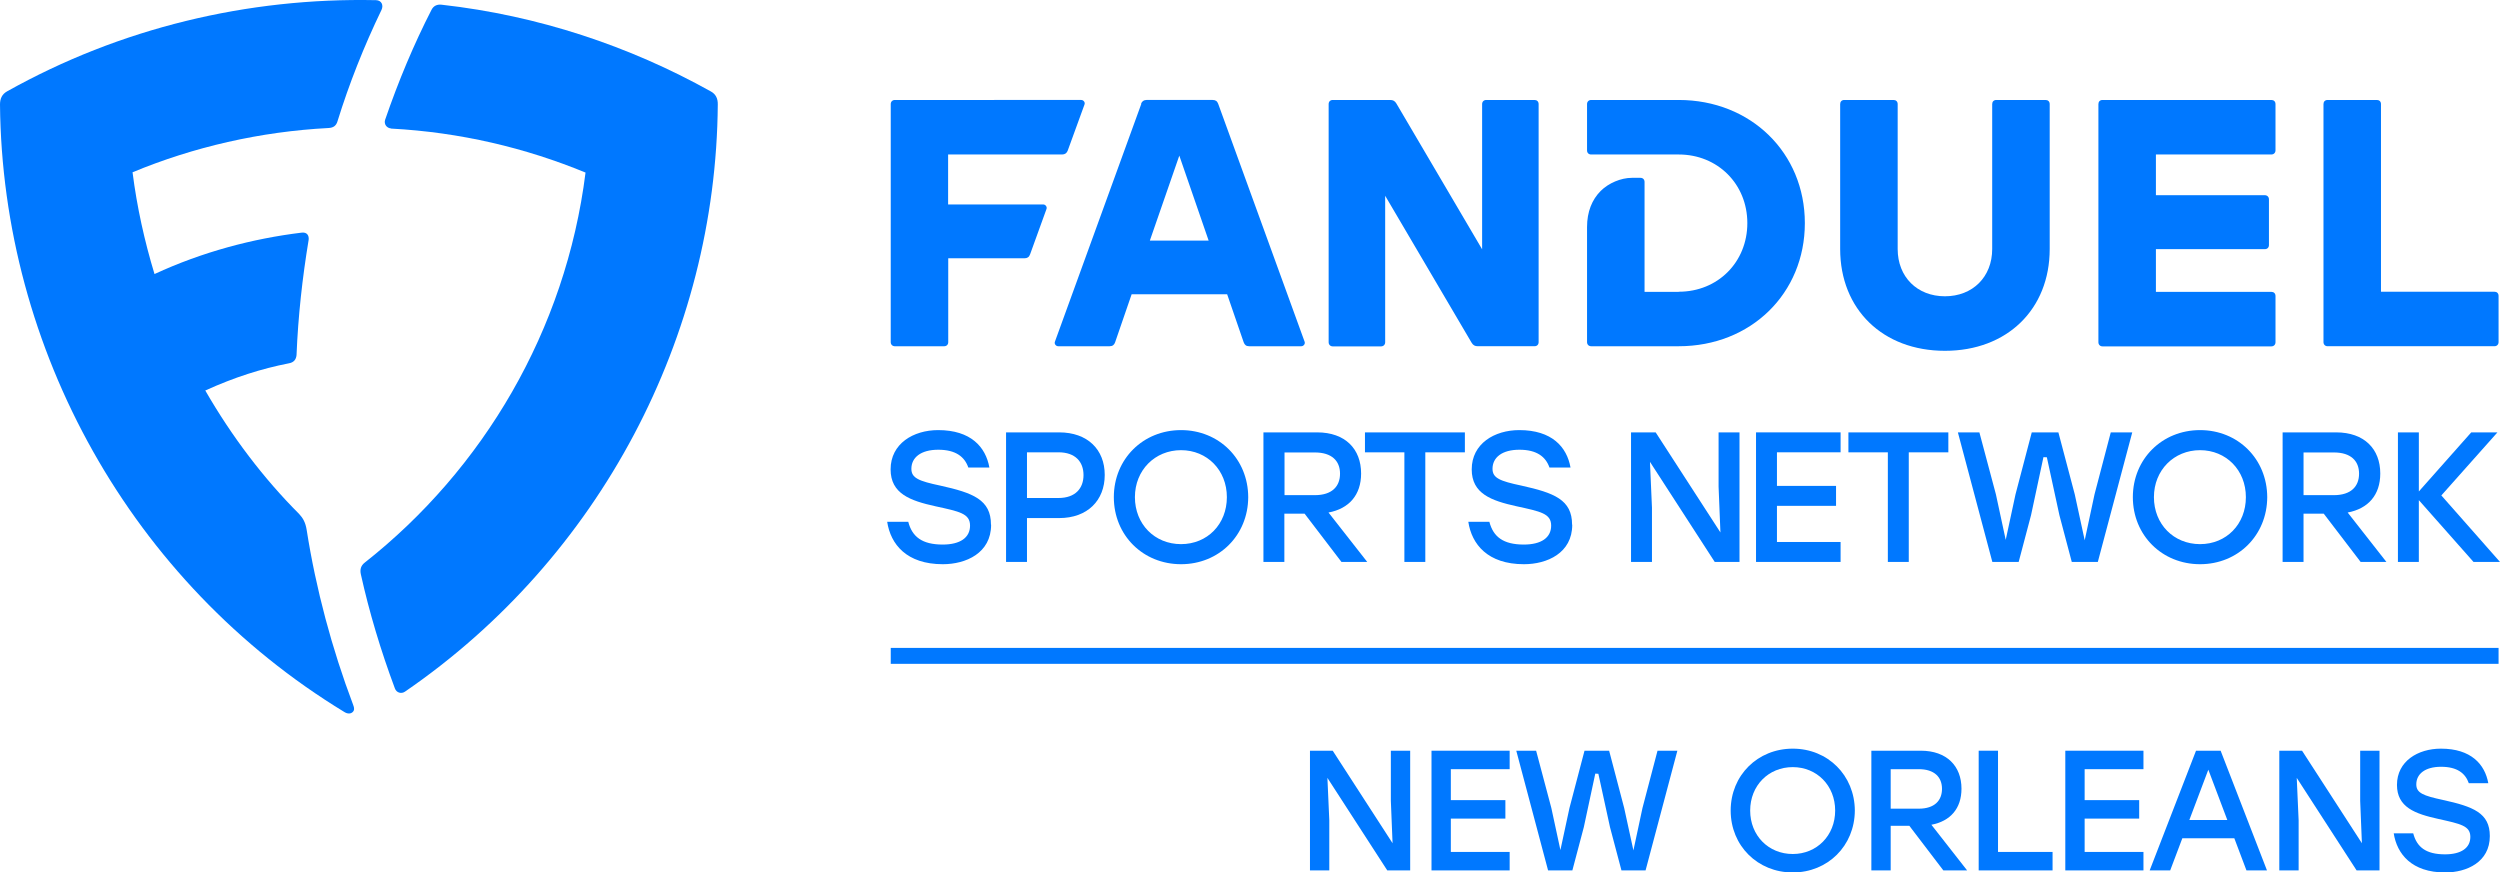 <?xml version="1.0" encoding="UTF-8" standalone="no"?>
<!-- Created with Inkscape (http://www.inkscape.org/) -->

<svg
   width="264.388mm"
   height="92.268mm"
   viewBox="0 0 264.388 92.268"
   version="1.1"
   id="svg1"
   xml:space="preserve"
   xmlns="http://www.w3.org/2000/svg"
   xmlns:svg="http://www.w3.org/2000/svg"><defs
     id="defs1"><filter
       id="Ellipse_34"
       x="0"
       y="0"
       width="261"
       height="261"
       filterUnits="userSpaceOnUse"><feOffset
         dy="2"
         input="SourceAlpha"
         id="feOffset1" /><feGaussianBlur
         stdDeviation="7.5"
         result="blur"
         id="feGaussianBlur1" /><feFlood
         flood-opacity="0.102"
         id="feFlood1" /><feComposite
         operator="in"
         in2="blur"
         id="feComposite1" /><feComposite
         in="SourceGraphic"
         id="feComposite2" /></filter></defs><path
     style="mix-blend-mode:normal;fill:#0078ff;fill-opacity:1;stroke-width:1.604;filter:url(#filter24)"
     d="m 16.335,28.984 c 5.044,-2.333 10.358,-3.747 15.567,-4.381 0.572,-0.075 0.798,0.316 0.738,0.768 -0.662,4.004 -1.114,8.069 -1.28,12.18 -0.045,0.467 -0.286,0.783 -0.813,0.872 -2.906,0.572 -5.721,1.461 -8.837,2.875 2.8,4.864 6.188,9.32 9.921,13.053 0.422,0.452 0.677,0.919 0.798,1.672 0.979,6.247 2.665,12.556 4.923,18.532 0.135,0.332 0.135,0.572 -0.06,0.754 -0.211,0.196 -0.542,0.196 -0.858,0 C 13.851,61.579 0.241,36.918 0,11.053 0,10.436 0.211,9.969 0.738,9.668 12.722,2.953 26.211,-0.268 39.761,0.017 40.364,0.033 40.574,0.559 40.348,1.042 38.482,4.911 36.916,8.871 35.696,12.815 c -0.135,0.467 -0.422,0.693 -0.933,0.722 -7.242,0.377 -14.287,2.003 -20.746,4.682 0.467,3.674 1.265,7.272 2.319,10.75"
     id="path23" /><path
     style="mix-blend-mode:normal;fill:#0078ff;fill-opacity:1;stroke-width:1.604;filter:url(#filter24)"
     d="m 41.342,13.583 c -0.452,-0.046 -0.753,-0.452 -0.617,-0.904 1.415,-4.124 3.056,-8.024 4.908,-11.637 0.211,-0.422 0.587,-0.603 1.084,-0.542 C 56.909,1.643 66.56,4.865 75.172,9.668 c 0.526,0.287 0.752,0.754 0.738,1.385 -0.181,24.48 -12.436,47.922 -33.077,62.089 -0.391,0.271 -0.903,0.12 -1.069,-0.332 -1.506,-4.034 -2.725,-8.114 -3.598,-12.059 -0.12,-0.528 0,-0.933 0.406,-1.251 C 51.068,49.655 59.83,34.962 61.923,18.25 55.554,15.629 48.674,13.989 41.357,13.598"
     id="path22" /><path
     style="mix-blend-mode:normal;fill:#0078ff;fill-opacity:1;stroke-width:1.604;filter:url(#filter24)"
     d="m 94.201,11.008 c 0,-0.257 0.181,-0.436 0.436,-0.436 H 114.345 c 0.242,0 0.438,0.255 0.346,0.481 l -1.775,4.878 c -0.106,0.271 -0.301,0.407 -0.589,0.407 h -12.059 v 5.284 h 10.057 c 0.241,0 0.436,0.257 0.346,0.483 l -1.732,4.787 c -0.106,0.301 -0.301,0.422 -0.587,0.422 h -8.071 v 8.868 c 0,0.257 -0.165,0.436 -0.436,0.436 h -5.21 c -0.255,0 -0.436,-0.18 -0.436,-0.436 z"
     id="path21" /><path
     style="mix-blend-mode:normal;fill:#0078ff;fill-opacity:1;stroke-width:1.604;filter:url(#filter24)"
     d="m 127.821,25.446 -3.103,-8.988 -3.116,8.988 z m -7.152,-14.469 c 0.106,-0.271 0.301,-0.406 0.587,-0.406 h 6.985 c 0.301,0 0.483,0.12 0.589,0.406 l 9.139,25.158 c 0.09,0.226 -0.106,0.481 -0.346,0.481 h -5.526 c -0.301,0 -0.467,-0.135 -0.572,-0.42 l -1.746,-5.074 h -10.102 l -1.746,5.074 c -0.09,0.271 -0.271,0.42 -0.572,0.42 h -5.45 c -0.241,0 -0.436,-0.255 -0.345,-0.481 l 9.139,-25.158 z"
     id="path19" /><path
     style="mix-blend-mode:normal;fill:#0078ff;fill-opacity:1;stroke-width:1.604;filter:url(#filter24)"
     d="m 140.511,11.008 c 0,-0.257 0.167,-0.436 0.438,-0.436 h 6.066 c 0.316,0 0.497,0.106 0.662,0.377 l 9.065,15.416 V 11.008 c 0,-0.257 0.18,-0.436 0.436,-0.436 h 5.104 c 0.255,0 0.436,0.165 0.436,0.436 v 25.172 c 0,0.257 -0.165,0.436 -0.436,0.436 h -5.992 c -0.316,0 -0.497,-0.104 -0.662,-0.375 L 146.489,20.703 v 15.493 c 0,0.255 -0.181,0.436 -0.438,0.436 h -5.102 c -0.257,0 -0.438,-0.181 -0.438,-0.436 z"
     id="path18" /><path
     style="mix-blend-mode:normal;fill:#0078ff;fill-opacity:1;stroke-width:1.604;filter:url(#filter24)"
     d="m 177.534,30.852 c 4.139,0 7.256,-3.132 7.256,-7.258 0,-4.124 -3.132,-7.256 -7.256,-7.256 h -9.26 c -0.255,0 -0.436,-0.167 -0.436,-0.438 v -4.892 c 0,-0.257 0.181,-0.436 0.436,-0.436 h 9.26 c 7.617,0 13.338,5.585 13.338,13.022 0,7.437 -5.705,13.022 -13.338,13.022 h -9.26 c -0.255,0 -0.436,-0.18 -0.436,-0.436 V 24.016 c 0,-1.626 0.528,-2.906 1.445,-3.824 0.829,-0.827 2.139,-1.385 3.298,-1.385 h 0.903 c 0.257,0 0.436,0.167 0.436,0.438 v 11.622 h 3.614 z"
     id="path17" /><path
     style="mix-blend-mode:normal;fill:#0078ff;fill-opacity:1;stroke-width:1.604;filter:url(#filter24)"
     d="m 194.607,26.335 v -15.327 c 0,-0.257 0.165,-0.436 0.436,-0.436 h 5.208 c 0.257,0 0.438,0.165 0.438,0.436 v 15.327 c 0,2.951 2.062,4.998 4.998,4.998 2.936,0 4.998,-2.048 4.998,-4.998 v -15.327 c 0,-0.257 0.165,-0.436 0.436,-0.436 h 5.21 c 0.255,0 0.436,0.165 0.436,0.436 v 15.327 c 0,6.384 -4.517,10.765 -11.08,10.765 -6.565,0 -11.08,-4.381 -11.08,-10.765 z"
     id="path16" /><path
     style="mix-blend-mode:normal;fill:#0078ff;fill-opacity:1;stroke-width:1.604;filter:url(#filter24)"
     d="m 239.517,20.644 c 0.255,0 0.436,0.181 0.436,0.436 v 4.833 c 0,0.257 -0.165,0.436 -0.436,0.436 h -11.518 v 4.517 h 12.209 c 0.257,0 0.438,0.165 0.438,0.436 v 4.894 c 0,0.255 -0.181,0.436 -0.438,0.436 h -17.855 c -0.255,0 -0.436,-0.181 -0.436,-0.436 V 11.008 c 0,-0.257 0.165,-0.436 0.436,-0.436 h 17.855 c 0.257,0 0.438,0.165 0.438,0.436 v 4.892 c 0,0.257 -0.181,0.438 -0.438,0.438 h -12.209 v 4.305 z"
     id="path15" /><path
     style="mix-blend-mode:normal;fill:#0078ff;fill-opacity:1;stroke-width:1.604;filter:url(#filter24)"
     d="m 251.802,30.852 h 11.999 c 0.255,0 0.436,0.165 0.436,0.436 v 4.892 c 0,0.257 -0.181,0.436 -0.436,0.436 h -17.645 c -0.257,0 -0.436,-0.18 -0.436,-0.436 V 11.008 c 0,-0.257 0.165,-0.436 0.436,-0.436 h 5.21 c 0.255,0 0.436,0.165 0.436,0.436 z"
     id="path1" /><path
     d="m 104.815,55.497 c 0,2.997 -2.665,4.171 -5.104,4.171 -3.839,0 -5.524,-2.109 -5.887,-4.487 h 2.229 c 0.406,1.581 1.461,2.409 3.643,2.409 1.836,0 2.891,-0.722 2.891,-2.003 0,-1.28 -1.114,-1.49 -3.659,-2.046 -2.665,-0.588 -4.742,-1.326 -4.742,-3.9 0,-2.724 2.409,-4.155 5.027,-4.155 3.448,0 5.029,1.775 5.42,3.959 h -2.227 c -0.391,-1.129 -1.325,-1.883 -3.177,-1.883 -1.852,0 -2.846,0.829 -2.846,2.017 0,0.98 0.784,1.296 3.056,1.777 3.464,0.768 5.361,1.491 5.361,4.126"
     fill="#4272b8"
     id="path2"
     style="fill:#0078ff;fill-opacity:1;stroke-width:1.604" /><path
     d="m 111.936,52.666 c 1.807,0 2.651,-1.039 2.651,-2.423 0,-1.385 -0.843,-2.41 -2.651,-2.41 h -3.327 v 4.833 z m -5.54,6.761 V 45.726 h 5.616 c 2.997,0 4.819,1.807 4.819,4.501 0,2.696 -1.822,4.562 -4.819,4.562 h -3.403 v 4.637 z"
     fill="#4272b8"
     id="path3"
     style="fill:#0078ff;fill-opacity:1;stroke-width:1.604" /><path
     d="m 120.023,52.577 c 0,2.861 2.093,4.968 4.878,4.968 2.784,0 4.847,-2.107 4.847,-4.968 0,-2.861 -2.093,-4.969 -4.847,-4.969 -2.756,0 -4.878,2.109 -4.878,4.969 z m 11.983,0 c -0.014,4.034 -3.087,7.091 -7.105,7.091 -4.02,0 -7.107,-3.056 -7.107,-7.091 0,-4.034 3.087,-7.091 7.107,-7.091 4.018,0 7.091,3.056 7.105,7.091 z"
     fill="#4272b8"
     id="path4"
     style="fill:#0078ff;fill-opacity:1;stroke-width:1.604" /><path
     d="m 139.052,52.365 c 1.822,0 2.663,-0.933 2.663,-2.272 0,-1.341 -0.858,-2.243 -2.663,-2.243 h -3.207 v 4.516 z m -5.42,-6.639 h 5.66 c 2.981,0 4.652,1.761 4.652,4.35 0,2.274 -1.28,3.719 -3.448,4.126 l 4.095,5.224 h -2.726 l -3.898,-5.104 h -2.139 v 5.104 h -2.213 V 45.726 Z"
     fill="#4272b8"
     id="path5"
     style="fill:#0078ff;fill-opacity:1;stroke-width:1.604" /><path
     d="m 154.919,47.833 h -4.185 v 11.594 h -2.213 v -11.594 h -4.169 v -2.107 h 10.567 z"
     fill="#4272b8"
     id="path6"
     style="fill:#0078ff;fill-opacity:1;stroke-width:1.604" /><path
     d="m 166.272,55.497 c 0,2.997 -2.665,4.171 -5.104,4.171 -3.839,0 -5.526,-2.109 -5.887,-4.487 h 2.227 c 0.407,1.581 1.461,2.409 3.645,2.409 1.836,0 2.89,-0.722 2.89,-2.003 0,-1.28 -1.114,-1.49 -3.658,-2.046 -2.665,-0.588 -4.743,-1.326 -4.743,-3.9 0,-2.724 2.409,-4.155 5.029,-4.155 3.448,0 5.029,1.775 5.42,3.959 h -2.227 c -0.393,-1.129 -1.326,-1.883 -3.177,-1.883 -1.852,0 -2.846,0.829 -2.846,2.017 0,0.98 0.783,1.296 3.056,1.777 3.462,0.768 5.359,1.491 5.359,4.126"
     fill="#4272b8"
     id="path7"
     style="fill:#0078ff;fill-opacity:1;stroke-width:1.604" /><path
     d="m 181.945,56.31 -0.196,-4.847 v -5.736 h 2.213 v 13.701 h -2.62 l -6.85,-10.585 0.212,4.849 v 5.736 h -2.214 V 45.726 h 2.606 z"
     fill="#4272b8"
     id="path8"
     style="fill:#0078ff;fill-opacity:1;stroke-width:1.604" /><path
     d="m 194.652,47.833 h -6.73 v 3.553 h 6.249 v 2.109 h -6.249 v 3.823 h 6.73 v 2.109 h -8.943 V 45.726 h 8.943 z"
     fill="#4272b8"
     id="path9"
     style="fill:#0078ff;fill-opacity:1;stroke-width:1.604" /><path
     d="m 206.048,47.833 h -4.185 v 11.594 h -2.213 v -11.594 h -4.171 v -2.107 h 10.569 z"
     fill="#4272b8"
     id="path10"
     style="fill:#0078ff;fill-opacity:1;stroke-width:1.604" /><path
     d="m 221.856,59.427 h -2.755 l -1.31,-4.953 -1.325,-6.113 -0.361,-0.014 -1.31,6.127 -1.31,4.953 h -2.785 L 207.056,45.726 h 2.274 l 1.746,6.549 1.039,4.819 1.037,-4.819 1.717,-6.549 h 2.816 l 1.73,6.549 1.054,4.864 1.039,-4.864 1.717,-6.549 h 2.272 z"
     fill="#4272b8"
     id="path11"
     style="fill:#0078ff;fill-opacity:1;stroke-width:1.604" /><path
     d="m 227.789,52.577 c 0,2.861 2.093,4.968 4.878,4.968 2.785,0 4.847,-2.107 4.847,-4.968 0,-2.861 -2.093,-4.969 -4.847,-4.969 -2.756,0 -4.878,2.109 -4.878,4.969 z m 11.983,0 c -0.014,4.034 -3.087,7.091 -7.105,7.091 -4.02,0 -7.107,-3.056 -7.107,-7.091 0,-4.034 3.087,-7.091 7.107,-7.091 4.018,0 7.091,3.056 7.105,7.091 z"
     fill="#4272b8"
     id="path12"
     style="fill:#0078ff;fill-opacity:1;stroke-width:1.604" /><path
     d="m 246.818,52.365 c 1.822,0 2.665,-0.933 2.665,-2.272 0,-1.341 -0.858,-2.243 -2.665,-2.243 h -3.207 v 4.516 z m -5.42,-6.639 h 5.66 c 2.981,0 4.668,1.761 4.668,4.35 0,2.274 -1.28,3.719 -3.448,4.126 l 4.095,5.224 H 249.648 l -3.9,-5.104 h -2.138 v 5.104 h -2.213 z"
     fill="#4272b8"
     id="path13"
     style="fill:#0078ff;fill-opacity:1;stroke-width:1.604" /><path
     d="m 258.185,52.395 6.202,7.032 h -2.801 l -5.781,-6.534 v 6.534 H 253.593 V 45.726 h 2.213 v 6.247 l 5.54,-6.247 h 2.771 z"
     fill="#4272b8"
     id="path14"
     style="fill:#0078ff;fill-opacity:1;stroke-width:1.604" /><path
     d="M 264.237,68.519 H 94.201 v 1.685 H 264.237 Z"
     fill="#4272b8"
     id="path20"
     style="fill:#0078ff;fill-opacity:1;stroke-width:1.604" /><path
     style="font-size:18.538px;line-height:0.9;font-family:Stolzl;-inkscape-font-specification:Stolzl;letter-spacing:0px;word-spacing:0px;opacity:1;fill:#0078ff;fill-opacity:1;stroke-width:1.291;stroke-linecap:round;stroke-linejoin:round;paint-order:markers stroke fill"
     d="m 258.357,84.6 c -2.098,-0.452 -2.821,-0.741 -2.821,-1.646 0,-1.103 0.922,-1.863 2.622,-1.863 1.7,0 2.568,0.687 2.93,1.736 h 2.062 c -0.362,-2.007 -1.827,-3.653 -5.01,-3.653 -2.423,0 -4.648,1.32 -4.648,3.834 0,2.369 1.917,3.056 4.377,3.599 2.351,0.524 3.382,0.723 3.382,1.899 0,1.176 -0.977,1.845 -2.677,1.845 -2.007,0 -2.984,-0.76 -3.364,-2.224 h -2.062 c 0.344,2.188 1.899,4.141 5.444,4.141 2.261,0 4.72,-1.085 4.72,-3.852 0,-2.441 -1.754,-3.111 -4.955,-3.816 z"
     id="path32" /><path
     style="font-size:18.538px;line-height:0.9;font-family:Stolzl;-inkscape-font-specification:Stolzl;letter-spacing:0px;word-spacing:0px;opacity:1;fill:#0078ff;fill-opacity:1;stroke-width:1.291;stroke-linecap:round;stroke-linejoin:round;paint-order:markers stroke fill"
     d="m 243.453,79.391 h -2.405 v 12.659 h 2.044 v -5.299 l -0.199,-4.485 6.33,9.784 h 2.423 v -12.659 h -2.044 v 5.299 l 0.181,4.485 z"
     id="path31" /><path
     style="font-size:18.538px;line-height:0.9;font-family:Stolzl;-inkscape-font-specification:Stolzl;letter-spacing:0px;word-spacing:0px;opacity:1;fill:#0078ff;fill-opacity:1;stroke-width:1.291;stroke-linecap:round;stroke-linejoin:round;paint-order:markers stroke fill"
     d="m 227.339,92.051 h 2.17 l 1.284,-3.4 h 5.498 l 1.284,3.4 h 2.17 l -4.901,-12.659 h -2.604 z m 4.196,-5.335 2.007,-5.317 2.007,5.317 z"
     id="path30" /><path
     style="font-size:18.538px;line-height:0.9;font-family:Stolzl;-inkscape-font-specification:Stolzl;letter-spacing:0px;word-spacing:0px;opacity:1;fill:#0078ff;fill-opacity:1;stroke-width:1.291;stroke-linecap:round;stroke-linejoin:round;paint-order:markers stroke fill"
     d="m 226.682,79.391 h -8.265 v 12.659 h 8.265 v -1.953 h -6.221 V 86.571 h 5.769 v -1.953 h -5.769 v -3.273 h 6.221 z"
     id="path29" /><path
     style="font-size:18.538px;line-height:0.9;font-family:Stolzl;-inkscape-font-specification:Stolzl;letter-spacing:0px;word-spacing:0px;opacity:1;fill:#0078ff;fill-opacity:1;stroke-width:1.291;stroke-linecap:round;stroke-linejoin:round;paint-order:markers stroke fill"
     d="m 211.3,79.391 h -2.044 v 12.659 h 7.813 v -1.953 h -5.769 z"
     id="path28" /><path
     style="font-size:18.538px;line-height:0.9;font-family:Stolzl;-inkscape-font-specification:Stolzl;letter-spacing:0px;word-spacing:0px;opacity:1;fill:#0078ff;fill-opacity:1;stroke-width:1.291;stroke-linecap:round;stroke-linejoin:round;paint-order:markers stroke fill"
     d="m 197.906,92.051 h 2.044 v -4.72 h 1.971 l 3.599,4.72 h 2.514 l -3.78,-4.829 c 2.007,-0.38 3.183,-1.718 3.183,-3.816 0,-2.387 -1.555,-4.015 -4.304,-4.015 h -5.227 z m 2.044,-6.529 v -4.178 h 2.966 c 1.664,0 2.46,0.85 2.46,2.08 0,1.23 -0.778,2.098 -2.46,2.098 z"
     id="path27" /><path
     style="font-size:18.538px;line-height:0.9;font-family:Stolzl;-inkscape-font-specification:Stolzl;letter-spacing:0px;word-spacing:0px;opacity:1;fill:#0078ff;fill-opacity:1;stroke-width:1.291;stroke-linecap:round;stroke-linejoin:round;paint-order:markers stroke fill"
     d="m 189.593,79.174 c -3.707,0 -6.565,2.821 -6.565,6.547 0,3.725 2.857,6.547 6.565,6.547 3.707,0 6.547,-2.821 6.565,-6.547 -0.018,-3.725 -2.857,-6.547 -6.565,-6.547 z m 0,1.953 c 2.55,0 4.485,1.953 4.485,4.594 0,2.64 -1.935,4.594 -4.485,4.594 -2.568,0 -4.503,-1.953 -4.503,-4.594 0,-2.64 1.935,-4.594 4.503,-4.594 z"
     id="path26" /><path
     style="font-size:18.538px;line-height:0.9;font-family:Stolzl;-inkscape-font-specification:Stolzl;letter-spacing:0px;word-spacing:0px;opacity:1;fill:#0078ff;fill-opacity:1;stroke-width:1.291;stroke-linecap:round;stroke-linejoin:round;paint-order:markers stroke fill"
     d="m 177.39,79.391 h -2.098 l -1.591,6.058 -0.959,4.485 -0.977,-4.485 -1.591,-6.058 h -2.604 l -1.591,6.058 -0.958,4.449 -0.959,-4.449 -1.61,-6.058 H 160.354 l 3.364,12.659 h 2.568 l 1.212,-4.575 1.212,-5.661 0.326,0.018 1.23,5.642 1.212,4.575 h 2.55 z"
     id="path25" /><path
     style="font-size:18.538px;line-height:0.9;font-family:Stolzl;-inkscape-font-specification:Stolzl;letter-spacing:0px;word-spacing:0px;opacity:1;fill:#0078ff;fill-opacity:1;stroke-width:1.291;stroke-linecap:round;stroke-linejoin:round;paint-order:markers stroke fill"
     d="m 159.654,79.391 h -8.265 v 12.659 h 8.265 v -1.953 h -6.221 V 86.571 h 5.769 v -1.953 h -5.769 v -3.273 h 6.221 z"
     id="path24" /><path
     style="font-size:18.538px;line-height:0.9;font-family:Stolzl;-inkscape-font-specification:Stolzl;letter-spacing:0px;word-spacing:0px;opacity:1;fill:#0078ff;fill-opacity:1;stroke-width:1.291;stroke-linecap:round;stroke-linejoin:round;paint-order:markers stroke fill"
     d="m 140.941,79.391 h -2.405 v 12.659 h 2.044 v -5.299 l -0.199,-4.485 6.33,9.784 h 2.423 v -12.659 h -2.044 v 5.299 l 0.181,4.485 z"
     id="text1" /></svg>
